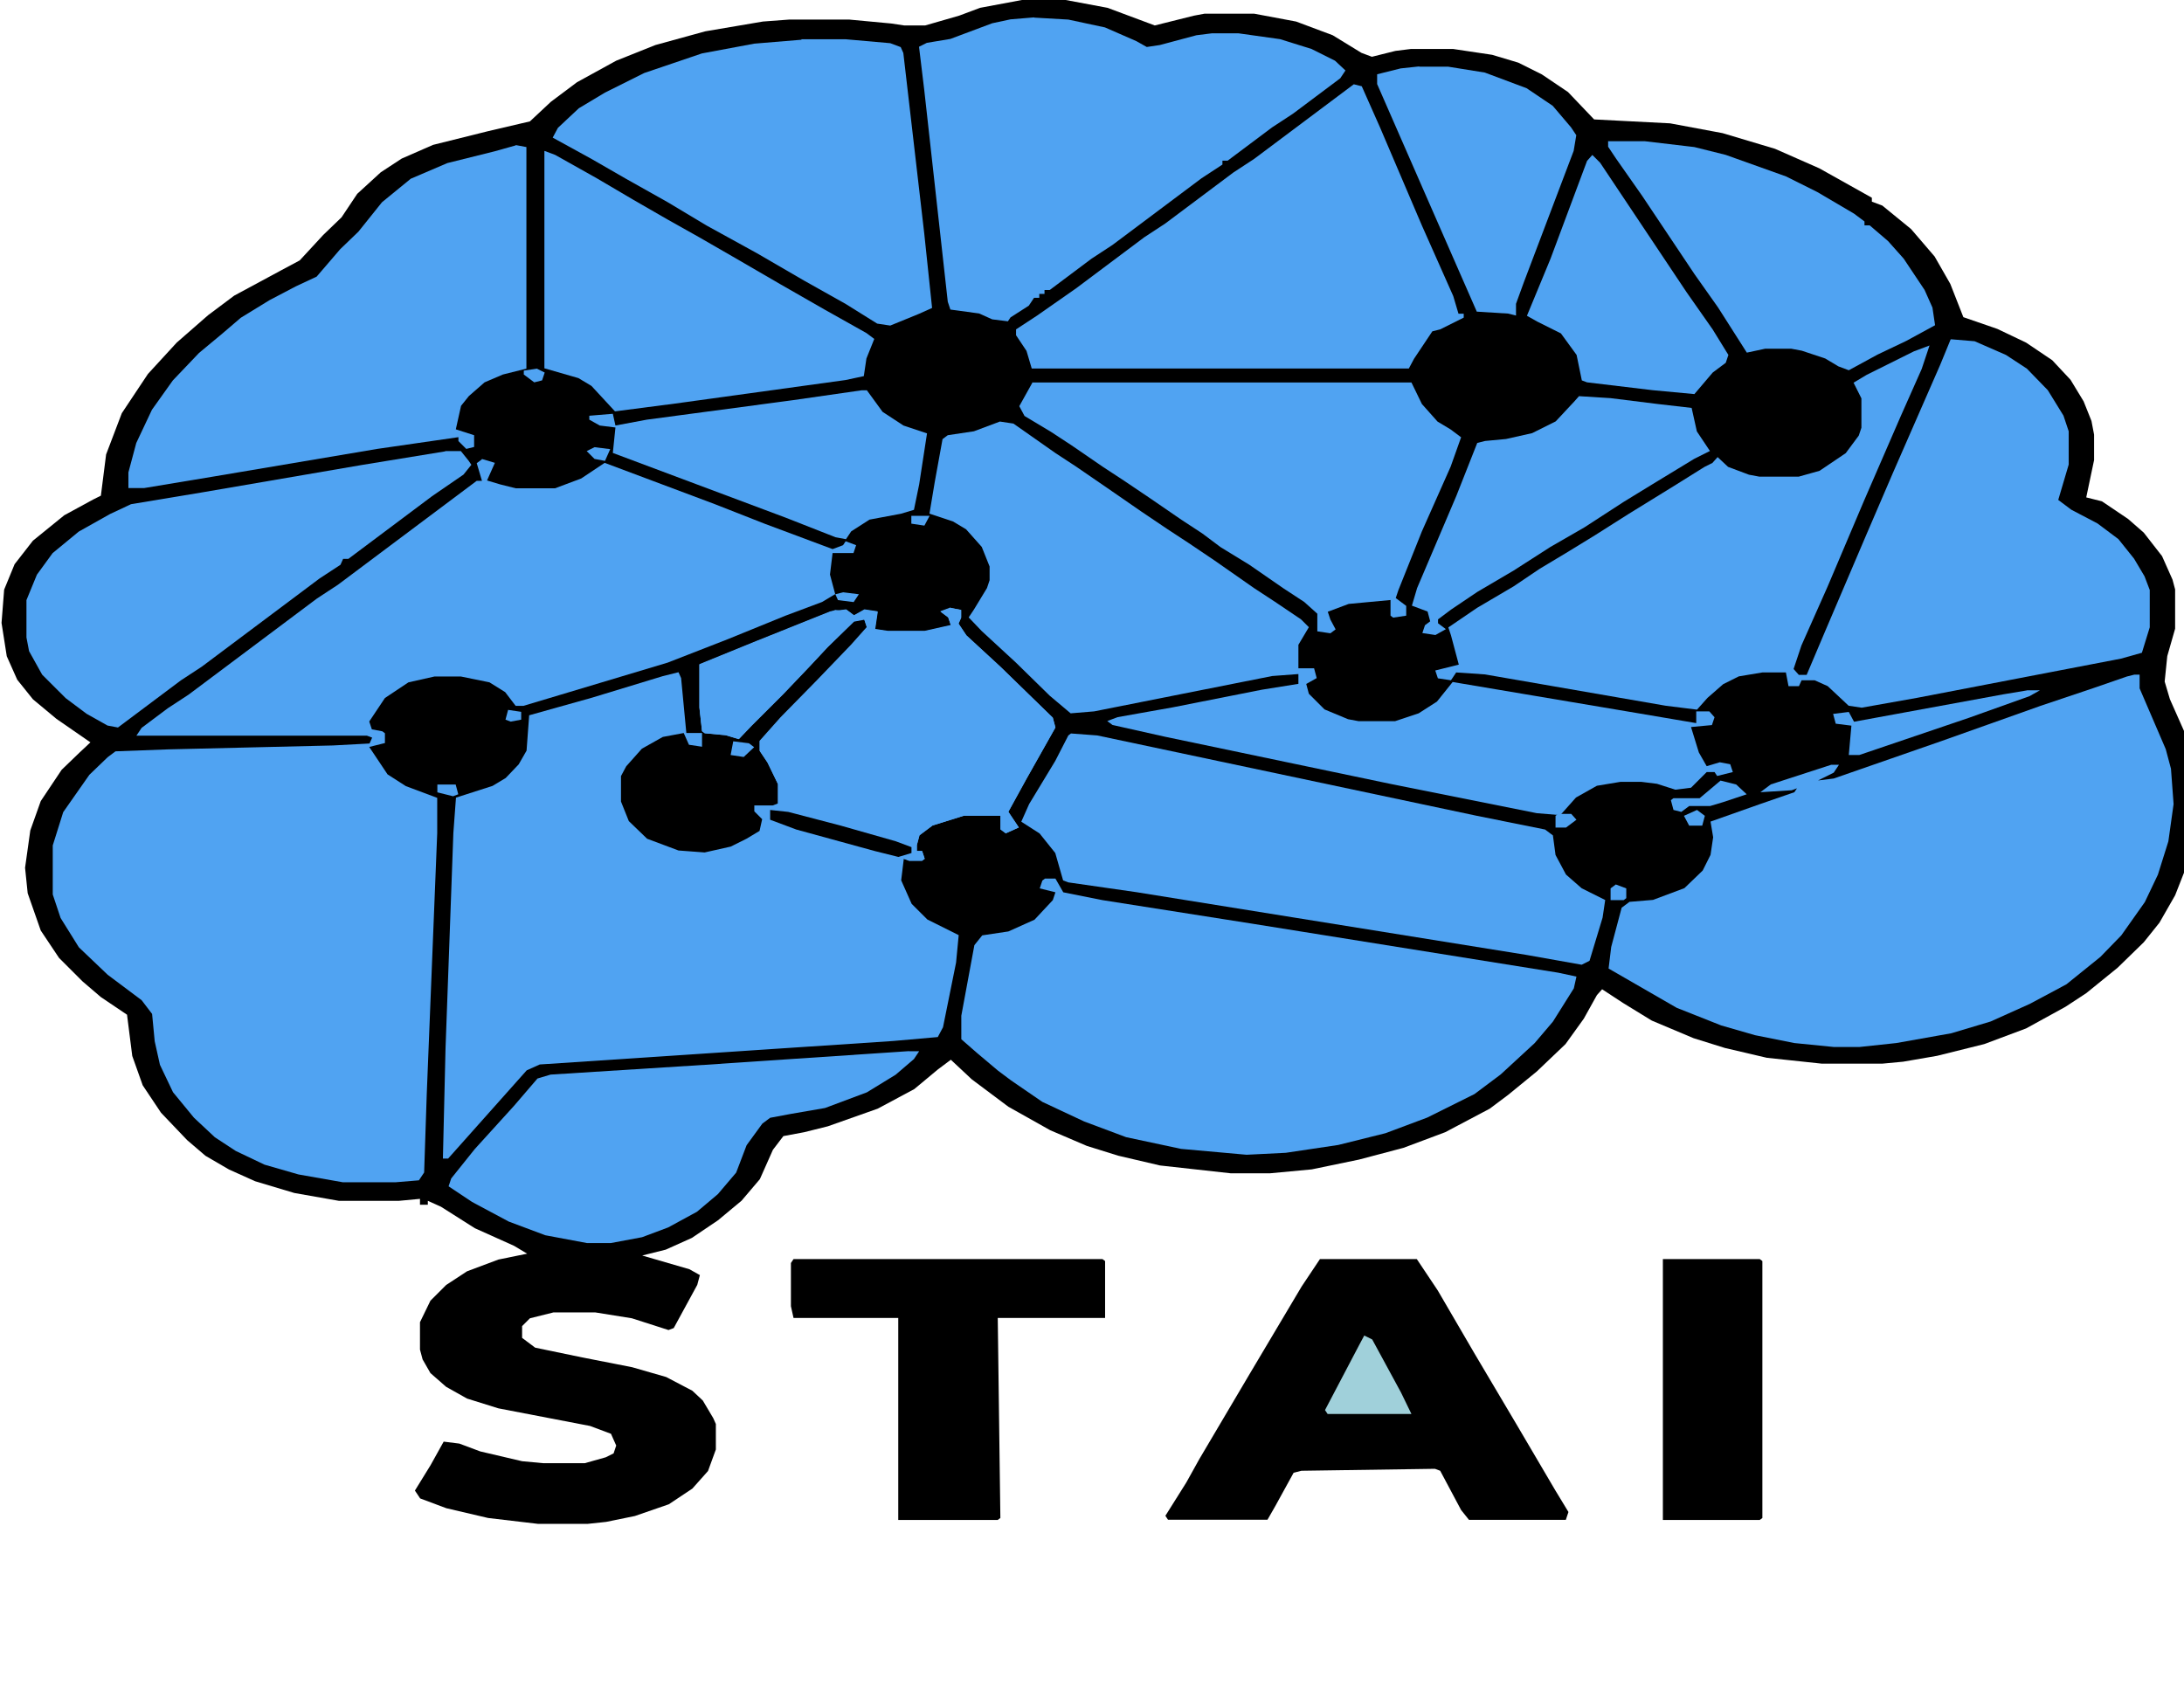 <svg width="350" height="270" viewBox="0 0 350 270" fill="none" xmlns="http://www.w3.org/2000/svg">
<g clip-path="url(#clip0_263_1917)">
<path d="M163.667 0H170.789L177.493 1.255L185.059 4.079L191.343 2.51L193.019 2.196H201.004L207.707 3.452L213.573 5.648L218.182 8.472L219.857 9.1L223.628 8.158L226.142 7.845H232.845L239.13 8.786L243.319 10.041L247.09 11.924L251.28 14.748L255.469 19.141L267.644 19.768L276.048 21.337L284.452 23.847L291.574 26.985L299.978 31.692V32.319L301.654 32.947L306.263 36.712L310.033 41.105L312.547 45.498L314.642 50.833L320.088 52.715L324.697 54.912L328.887 57.736L331.819 60.874L333.914 64.325L335.171 67.463L335.59 69.66V73.739L334.333 79.719L336.847 80.347L341.037 83.171L343.55 85.367L346.483 89.132L348.159 92.898L348.578 94.467V100.761L347.321 105.154L346.902 109.233L347.74 112.057L350.673 118.665L351.93 123.685V132.176L350.673 138.156L348.578 143.491L346.064 147.884L343.55 151.021L339.361 155.1L334.333 159.18L330.981 161.376L324.697 164.828L317.994 167.338L310.428 169.221L304.981 170.162L301.629 170.476H291.969L283.146 169.534L276.442 167.966L271.415 166.397L264.711 163.573L260.103 160.749L256.751 158.552L255.913 159.493L253.818 163.259L250.885 167.338L246.277 171.731L241.668 175.496L238.735 177.693L231.613 181.458L224.91 183.968L217.787 185.851L210.221 187.42L203.518 188.048H197.233L185.897 186.792L179.193 185.224L174.166 183.655L168.3 181.144L161.597 177.379L155.731 172.986L152.38 169.848L150.285 171.417L146.514 174.555L140.649 177.693L132.664 180.517L128.893 181.458L125.541 182.086L123.865 184.282L121.771 188.989L118.838 192.441L115.067 195.578L110.878 198.402L106.688 200.285L102.917 201.226L110.483 203.423L112.159 204.364L111.74 205.933L107.969 212.855L107.132 213.169L101.266 211.286L95.4 210.345H88.697L84.926 211.286L83.67 212.541V214.424L85.764 215.993L93.33 217.562L101.315 219.13L106.762 220.699L110.951 222.896L112.627 224.465L114.303 227.289L114.722 228.23V232.309L113.465 235.761L110.951 238.585L107.181 241.095L101.734 242.978L97.126 243.919L94.193 244.233H86.208L78.223 243.292L71.52 241.723L67.33 240.154L66.492 238.899L69.006 234.82L71.101 231.054L73.614 231.368L76.966 232.623L83.67 234.192L87.021 234.506H93.725L97.076 233.564L98.333 232.937L98.752 231.682L97.914 229.799L94.563 228.544L79.874 225.72L74.847 224.151L71.495 222.268L68.981 220.072L67.724 217.875L67.305 216.306V211.913L68.981 208.462L71.495 205.952L74.847 203.755L79.874 201.872L84.483 200.931L82.388 199.676L76.104 196.852L70.657 193.4L68.562 192.459V193.087H67.305V192.145L63.954 192.459H54.293L47.17 191.204L40.886 189.321L36.696 187.438L32.926 185.242L29.993 182.732L25.803 178.339L22.87 173.946L21.195 169.239L20.357 162.631L16.167 159.807L13.234 157.297L9.464 153.532L6.531 149.139L4.436 143.158L4.017 139.079L4.855 133.099L6.531 128.392L9.883 123.372L12.815 120.548L14.491 118.979L9.045 115.213L5.274 112.075L2.76 108.938L1.084 105.172L0.246 99.838L0.665 94.504L2.341 90.424L5.274 86.659L10.302 82.58L14.91 80.07L16.167 79.442L17.005 72.834L19.519 66.226L23.708 59.932L28.317 54.912L33.345 50.519L37.534 47.381L45.1 43.302L48.033 41.733L51.804 37.654L54.736 34.83L57.25 31.064L61.021 27.613L64.373 25.416L69.4 23.22L78.223 21.023L84.926 19.454L88.278 16.317L92.468 13.179L98.752 9.727L105.037 7.217L113.022 5.021L122.264 3.452L126.453 3.138H136.114L142.817 3.765L144.912 4.079H148.264L153.71 2.51L157.062 1.255L163.766 0L163.667 0Z" fill="black"/>
<path d="M77.213 73.554L79.308 74.182L78.051 77.006L80.146 77.633L82.659 78.261H88.944L93.134 76.692L96.904 74.182L114.525 80.79L122.51 83.927L133.428 88.007L135.104 87.379L135.523 86.751L137.199 87.379L136.78 88.634H133.428L133.009 92.086L133.847 95.224L131.752 96.479L125.887 98.675L116.645 102.44L106.984 106.206L83.892 113.128H82.635L80.959 110.931L78.445 109.362L73.837 108.421H69.647L65.457 109.362L61.687 111.872L59.173 115.638L59.592 116.893L61.268 117.207L61.687 117.52V119.089L59.173 119.717L62.106 124.11L65.038 125.993L70.066 127.875V133.542L68.39 175.349L67.971 187.918L67.133 189.173L63.362 189.487H54.959L47.836 188.232L42.39 186.663L37.781 184.467L34.429 182.27L31.078 179.132L27.726 175.053L25.631 170.66L24.793 166.895L24.374 162.502L22.698 160.306L17.252 156.226L12.643 151.833L9.711 147.127L8.454 143.361V135.498L10.13 130.164L14.319 124.184L17.252 121.36L18.509 120.418L26.913 120.105L53.357 119.477L59.222 119.163L59.641 118.222L58.803 117.908H21.86L22.698 116.653L26.888 113.515L30.24 111.319L50.794 95.925L54.145 93.728L76.4 77.061H77.238L76.4 74.237L77.238 73.609L77.213 73.554Z" fill="#50A3F2"/>
<path d="M152.355 97.438L154.031 97.752V99.007L153.612 99.949L154.869 101.831L160.316 106.852L168.72 115.029L169.139 116.598L164.53 124.774L161.597 130.109L163.273 132.619L161.178 133.56L160.34 132.933V130.736H154.475L149.447 132.305L147.352 133.874L146.933 135.443V136.384H147.771L148.19 137.639L147.771 137.953H145.677L144.839 137.639L144.42 141.091L146.096 144.856L148.609 147.367L153.637 149.877L153.218 154.27L151.123 164.643L150.285 166.212L143.163 166.84L86.504 170.605L84.409 171.546L71.816 185.685H70.978L71.397 168.076L72.654 133.505L73.073 127.838L78.938 125.956L81.033 124.7L83.128 122.504L84.385 120.308L84.804 114.641L94.883 111.817L106.22 108.365L108.734 107.738L109.153 108.679L109.991 117.483H112.505V119.68L110.41 119.366L109.572 117.483L106.22 118.111L102.868 119.994L100.355 122.818L99.517 124.387V128.466L100.774 131.604L103.706 134.428L108.734 136.31L112.923 136.624L117.113 135.683L119.627 134.428L121.722 133.173L122.141 131.29L120.884 130.035V129.093H123.817L124.654 128.78V125.642L122.979 122.19L121.722 120.308V118.739L125.073 114.973L130.939 108.993L136.385 103.326L138.899 100.502L138.48 99.247L136.804 99.561L132.615 103.64L129.682 106.778L125.492 111.171L120.465 116.191L118.37 118.388L116.275 117.76L112.923 117.447L112.505 117.133L112.086 113.367V106.446L121.327 102.68L133.083 97.974L135.597 97.66L136.854 98.601L138.53 97.66L140.624 97.974L140.205 100.798L142.3 101.111H148.166L152.355 100.17L151.936 98.915L150.679 97.974L152.355 97.346V97.438Z" fill="#50A3F2"/>
<path d="M312.67 54.377L316.441 54.69L321.468 56.887L324.82 59.083L328.172 62.535L330.685 66.614L331.523 69.124V74.459L329.847 80.125L331.942 81.694L336.132 83.891L339.484 86.401L341.997 89.539L343.673 92.363L344.511 94.559V100.54L343.254 104.619L339.903 105.56L307.174 111.854L298.351 113.423L296.256 113.109L292.905 109.971L290.81 109.03H288.715L288.296 109.971H286.62L286.201 107.775H282.431L278.66 108.403L276.146 109.658L273.632 111.854L271.957 113.737L266.929 113.109L237.971 108.089L233.363 107.775L232.525 109.03L230.43 108.716L230.011 107.461L233.782 106.52L232.525 101.813L232.106 100.558L236.714 97.42L242.58 93.969L246.769 91.144L250.959 88.634L255.568 85.81L261.014 82.359L268.137 77.966L273.164 74.828L274.421 74.2L275.259 73.259L276.935 74.828L280.287 76.083L281.962 76.397H288.247L291.599 75.455L295.788 72.631L297.883 69.807L298.302 68.552V63.846L297.045 61.335L299.14 60.08L306.706 56.315L309.22 55.373L307.963 59.139L304.611 66.688L298.746 80.199L292.88 94.024L288.69 103.456L287.434 107.221L288.271 108.163H289.528L292.461 101.241L299.165 85.533L303.354 75.788L310.92 58.493L312.596 54.414L312.67 54.377Z" fill="#50A3F2"/>
<path d="M342.047 108.126H342.885V110.322L347.074 120.068L347.912 123.206L348.331 128.872L347.493 134.852L345.817 140.187L343.723 144.58L339.952 149.914L336.6 153.366L331.154 157.759L325.288 160.896L319.004 163.72L312.719 165.603L303.896 167.172L298.031 167.8H293.841L287.557 167.172L281.272 165.917L275.826 164.348L268.703 161.524L257.786 155.23L258.205 151.778L259.88 145.484L261.137 144.543L264.908 144.229L269.936 142.346L272.868 139.522L274.125 137.012L274.544 134.188L274.125 131.678L282.11 128.854L287.557 126.971L287.976 126.343L287.138 126.657L282.11 126.971L283.786 125.716L293.447 122.578H294.704L293.866 123.833L291.352 125.088L293.866 124.775L311.068 118.794L327.013 113.128L335.417 110.304L340.864 108.421L342.121 108.107L342.047 108.126Z" fill="#50A3F2"/>
<path d="M167.463 140.814H169.139L170.396 143.011L176.68 144.266L200.61 148.031L249.703 155.894L252.636 156.522L252.217 158.404L248.865 163.739L245.932 167.19L240.486 172.211L236.296 175.349L228.73 179.114L222.027 181.624L214.461 183.507L206.057 184.762L199.772 185.076L189.274 184.135L180.451 182.252L173.747 179.742L167.044 176.604L162.016 173.152L159.921 171.583L156.57 168.759L154.056 166.563V162.797L156.151 151.483L157.408 149.914L161.597 149.286L165.787 147.404L168.72 144.266L169.139 143.011L166.625 142.383L167.044 141.128L167.463 140.814Z" fill="#50A3F2"/>
<path d="M160.315 67.574L162.41 67.888L169.113 72.594L172.465 74.791L177.492 78.243L182.939 82.008L187.129 84.832L190.48 87.028L194.67 89.852L200.954 94.245L204.306 96.442L208.496 99.266L209.753 100.521L208.077 103.345V107.11H210.591L211.01 108.679L209.334 109.621L209.753 111.19L212.266 113.7L216.037 115.269L217.713 115.582H223.578L227.349 114.327L230.282 112.445L232.796 109.307L262.591 114.327L271.833 115.896V114.014H273.928L274.766 114.955L274.347 116.21L270.995 116.524L272.252 120.603L273.509 122.799L275.604 122.172L277.28 122.486L277.699 123.741L275.185 124.368L274.766 123.741H273.509L270.995 126.251L268.482 126.565L265.549 125.624L263.035 125.31H259.683L255.913 125.937L252.561 127.82L250.047 130.644L246.276 130.33L222.765 125.624L186.685 118.074L178.281 116.192L177.443 115.564L179.119 114.936L187.942 113.368L202.211 110.544L208.077 109.602V108.033L203.887 108.347L175.348 114.014L171.578 114.327L168.226 111.503L162.779 106.169L157.333 101.149L155.238 98.952L156.076 97.697L158.171 94.245L158.59 92.99V90.794L157.333 87.656L154.819 84.832L152.724 83.577L148.954 82.322L149.792 77.301L151.048 70.379L151.886 69.752L156.076 69.124L160.266 67.555L160.315 67.574Z" fill="#50A3F2"/>
<path d="M165.762 2.824L171.209 3.138L177.074 4.393L182.102 6.589L183.778 7.531L185.873 7.217L191.738 5.648L194.252 5.334H198.441L205.145 6.276L210.172 7.845L213.943 9.727L215.619 11.296L214.781 12.551L207.215 18.218L203.863 20.414L196.741 25.749H195.903V26.376L192.551 28.573L178.282 39.26L174.93 41.456L168.227 46.477H167.389V47.104H166.551V47.732H165.713L164.875 48.987L161.942 50.87L161.523 51.497L159.01 51.183L156.915 50.242L152.306 49.614L151.887 48.359L148.116 14.415L147.279 7.494L148.535 6.866L152.306 6.239L159.01 3.728L161.942 3.101L165.713 2.787L165.762 2.824Z" fill="#50A3F2"/>
<path d="M82.684 23.257L84.36 23.571V59.083L80.589 60.025L77.656 61.28L75.142 63.476L73.885 65.045L73.047 68.811L75.98 69.752V71.635L74.723 71.948L73.466 70.693V70.066L60.454 71.948L34.429 76.341L23.092 78.224H20.578V75.714L21.835 71.007L24.349 65.673L27.701 60.966L31.89 56.573L35.661 53.435L38.594 50.925L43.203 48.101L47.392 45.904L50.744 44.336L54.515 39.943L57.447 37.119L61.218 32.412L65.827 28.646L71.692 26.136L79.258 24.253L82.61 23.312L82.684 23.257Z" fill="#50A3F2"/>
<path d="M171.652 117.557L175.842 117.871L236.69 130.755L247.608 132.951L248.865 133.892L249.284 137.03L250.96 140.168L253.473 142.365L257.244 144.247L256.825 147.071L254.73 153.993L253.473 154.621L244.651 153.052L182.126 142.992L171.209 141.423L170.371 141.109L169.114 136.717L166.6 133.579L163.667 131.696L164.924 128.872L169.114 121.95L171.209 117.871L171.628 117.557H171.652Z" fill="#50A3F2"/>
<path d="M216.974 13.511L218.231 13.825L221.163 20.433L227.867 36.14L232.894 47.455L233.732 50.279H234.57V50.907L230.799 52.789L229.543 53.103L226.61 57.496L225.772 59.065H165.343L164.505 56.241L162.829 53.73V52.789L166.18 50.593L172.465 46.2L183.383 38.023L186.734 35.827L197.652 27.65L201.004 25.453L216.949 13.511H216.974Z" fill="#50A3F2"/>
<path d="M128.425 6.294H135.547L142.669 6.922L144.345 7.549L144.764 8.491L148.116 37.414L149.373 49.356L147.278 50.297L142.669 52.18L140.575 51.866L135.547 48.728L128.844 44.963L121.278 40.57L113.293 36.177L107.008 32.412L100.305 28.646L94.858 25.509L88.574 22.057L89.412 20.488L92.763 17.35L96.953 14.84L103.238 11.702L112.479 8.564L120.883 6.995L128.449 6.368L128.425 6.294Z" fill="#50A3F2"/>
<path d="M165.343 61.298H226.192L227.867 64.75L230.381 67.574L232.476 68.829L234.152 70.084L232.476 74.791L227.867 85.164L224.097 94.596L223.678 95.851L225.354 97.106V98.675L223.259 98.989L222.84 98.675V96.165L216.136 96.793L212.785 98.048L213.204 99.303L214.042 100.872L213.204 101.499L211.109 101.185V98.361L209.014 96.479L205.662 94.282L200.216 90.517L195.607 87.693L192.675 85.496L189.323 83.3L184.295 79.848L180.106 77.024L176.754 74.828L171.726 71.376L168.375 69.18L164.185 66.669L163.347 65.1L165.442 61.335L165.343 61.298Z" fill="#50A3F2"/>
<path d="M211.528 201.799H227.054L230.406 206.819L236.271 216.879L242.975 228.193L249.259 238.88L251.354 242.332L250.935 243.587H235.409L234.152 242.018L230.8 235.724L229.962 235.41L208.57 235.724L207.314 236.038L204.381 241.372L203.124 243.569H187.179L186.76 242.941L190.111 237.607L192.206 233.841L200.191 220.33L208.595 206.192L211.528 201.799Z" fill="black"/>
<path d="M71.347 72.299H73.861L75.118 73.868L75.537 74.496L74.28 76.064L69.252 79.516L55.821 89.576H54.983L54.564 90.517L51.212 92.713L32.334 106.852L28.982 109.048L18.903 116.598L17.227 116.284L13.875 114.401L10.523 111.891L6.753 108.126L4.658 104.36L4.239 102.164V96.183L5.915 92.104L8.429 88.653L12.618 85.201L17.646 82.377L20.997 80.808L32.334 78.925L57.94 74.532L71.372 72.336L71.347 72.299Z" fill="#50A3F2"/>
<path d="M152.355 97.439L154.03 97.752V99.007L153.611 99.949L154.868 101.831L160.315 106.852L168.719 115.029L169.138 116.598L164.529 124.774L161.596 130.109L163.272 132.619L161.177 133.56L160.34 132.933V130.736H154.474L149.446 132.305L147.352 133.874L146.933 135.443V136.384H147.771L148.19 137.639L147.771 137.953H145.676L144 137.326L140.229 136.384L127.636 132.933L123.446 131.364V129.481L124.703 128.854V125.716L123.027 122.264L121.77 120.381V118.813L125.122 115.047L130.987 109.067L136.434 103.4L138.948 100.576L138.529 99.321L136.853 99.635L132.663 103.714L129.731 106.852L125.541 111.245L120.513 116.265L118.418 118.462L116.324 117.834L112.972 117.521L112.553 117.207L112.134 113.441V106.52L121.376 102.754L133.132 98.048L135.645 97.734L136.902 98.675L138.578 97.734L140.673 98.048L140.254 100.872L142.349 101.185H148.214L152.404 100.244L151.985 98.989L150.728 98.048L152.404 97.42L152.355 97.439Z" fill="#50A3F2"/>
<path d="M87.293 24.198L88.969 24.826L95.672 28.591L101.537 32.043L106.984 35.181L112.012 38.005L117.458 41.142L125.024 45.535L132.146 49.615L138.85 53.38L140.107 54.321L138.85 57.459L138.431 60.283L135.498 60.911L108.216 64.676L98.555 65.931L94.785 61.852L92.69 60.597L87.243 59.028V24.198H87.293Z" fill="#50A3F2"/>
<path d="M145.627 168.482H147.303L146.465 169.737L143.532 172.248L138.923 175.072L132.22 177.582L126.774 178.523L123.422 179.151L122.165 180.092L119.651 183.544L117.975 187.937L115.043 191.388L111.691 194.212L107.082 196.723L102.893 198.292L97.865 199.233H94.094L87.391 197.978L81.525 195.781L75.66 192.644L71.889 190.133L72.308 188.878L76.079 184.171L82.363 177.25L86.134 172.857L88.229 172.229L112.997 170.66L145.725 168.464L145.627 168.482Z" fill="#50A3F2"/>
<path d="M257.687 22.629H263.553L271.538 23.571L276.565 24.826L286.226 28.277L291.254 30.788L297.119 34.239L298.795 35.494V36.122H299.633L302.566 38.632L305.08 41.456L308.431 46.477L309.688 49.301L310.107 52.125L305.499 54.635L300.89 56.831L296.281 59.342L294.605 58.714L292.511 57.459L288.74 56.204L287.064 55.89H282.874L279.942 56.518L275.333 49.282L271.562 43.948L263.159 31.378L258.969 25.398L257.712 23.515V22.574L257.687 22.629Z" fill="#50A3F2"/>
<path d="M127.168 201.799H176.68L177.099 202.112V211.231H159.897L160.316 243.292L159.897 243.606H143.951V211.231H127.168L126.749 209.348V202.426L127.168 201.799Z" fill="black"/>
<path d="M253.055 63.495L258.082 63.809L265.648 64.75L271.095 65.377L271.933 69.143L274.027 72.281L271.514 73.536L264.81 77.615L260.202 80.439L253.917 84.518L248.471 87.656L242.605 91.421L236.74 94.873L232.55 97.697L230.455 99.266V99.893L231.712 100.835L230.036 101.776L227.941 101.462L228.36 100.207L229.198 99.58L228.779 98.011L226.266 97.069L227.103 94.245L233.388 79.479L236.74 70.989L237.996 70.675L241.348 70.361L245.538 69.42L249.309 67.537L252.241 64.399L253.079 63.458L253.055 63.495Z" fill="#50A3F2"/>
<path d="M227.472 10.687H232.081L237.947 11.628L244.65 14.139L248.84 16.963L251.772 20.414L252.61 21.669L252.191 24.18L244.206 45.24L242.949 48.691V50.574L241.693 50.26L236.665 49.947L228.261 30.769L220.695 13.474V11.905L224.466 10.964L227.398 10.65L227.472 10.687Z" fill="#50A3F2"/>
<path d="M138.085 62.553H138.923L141.437 66.005L144.789 68.201L148.56 69.457L147.303 77.633L146.465 81.713L144.37 82.34L139.342 83.281L136.41 85.164L135.572 86.419L133.896 86.105L125.911 82.968L98.21 72.594L98.629 68.515L96.115 68.201L94.439 67.26V66.632L98.21 66.319L98.629 68.201L103.657 67.26L127.168 64.122L138.085 62.553Z" fill="#50A3F2"/>
<path d="M266.486 201.799H282.012L282.431 202.112V243.292L282.012 243.605H266.486V201.799Z" fill="black"/>
<path d="M255.174 24.826L256.431 26.081L270.281 46.827L274.471 52.807L276.985 56.887L276.566 58.142L274.471 59.711L271.538 63.162L264.835 62.535L254.336 61.28L253.498 60.966L252.66 56.887L250.146 53.435L246.376 51.552L244.7 50.611L248.471 41.493L254.336 25.785L255.174 24.844V24.826Z" fill="#50A3F2"/>
<path d="M133.871 97.752L135.966 98.066L136.804 98.694V99.635L132.614 103.714L129.681 106.852L125.492 111.245L120.464 116.265L118.369 118.462L116.274 117.834L112.923 117.52L112.504 117.207L112.085 113.441V106.52L121.327 102.754L133.082 98.047L133.92 97.734L133.871 97.752Z" fill="#50A3F2"/>
<path d="M324.82 110.636H326.915L325.239 111.577L315.578 115.029L297.957 121.009H296.281L296.7 116.302L294.187 115.988L293.768 114.42L296.281 114.106L297.119 115.675L321.05 111.282L324.82 110.654V110.636Z" fill="#50A3F2"/>
<path d="M218.65 214.055L219.907 214.682L224.516 223.173L226.192 226.624H212.76L212.341 225.997L217.788 215.624L218.626 214.055H218.65Z" fill="#A0D0DA"/>
<path d="M123.397 129.813L126.33 130.127L134.734 132.324L143.556 134.834L146.07 135.775V136.717L143.975 137.344L140.205 136.403L127.611 132.951L123.422 131.382V129.813H123.397Z" fill="black"/>
<path d="M275.728 125.107L278.242 125.734L279.918 127.303L276.147 128.558L274.052 129.186H270.7L269.443 130.127L268.187 129.813L267.768 128.244L268.187 127.931H272.376L275.728 125.107Z" fill="#50A3F2"/>
<path d="M117.507 118.813L120.021 119.126L120.859 119.754L119.183 121.323L117.089 121.009L117.507 118.813Z" fill="#50A3F2"/>
<path d="M271.957 129.813L273.214 130.755L272.795 132.324H270.7L269.863 130.755L271.957 129.813Z" fill="#50A3F2"/>
<path d="M249.703 130.441H251.798L252.636 131.382L250.96 132.637H249.284V130.755L249.703 130.441Z" fill="#50A3F2"/>
<path d="M258.944 141.756L260.62 142.383V143.952L260.201 144.266H258.106V142.383L258.944 141.756Z" fill="#50A3F2"/>
<path d="M70.09 125.734H73.023L73.442 127.303L72.604 127.617L70.09 126.989V125.734Z" fill="#50A3F2"/>
<path d="M95.278 71.671L97.791 71.985L96.954 73.868L95.278 73.554L94.021 72.299L95.278 71.671Z" fill="#50A3F2"/>
<path d="M86.035 59.083L87.292 59.711L86.873 60.966L85.617 61.28L83.941 60.025V59.397L86.035 59.083Z" fill="#50A3F2"/>
<path d="M81.427 113.774L83.522 114.087V115.342L81.846 115.656L81.008 115.342L81.427 113.774Z" fill="#50A3F2"/>
<path d="M135.128 94.928L137.642 95.242L136.804 96.497L134.29 96.183L133.871 95.242L135.128 94.928Z" fill="#50A3F2"/>
<path d="M146.046 82.672H148.979L148.141 84.241L146.046 83.927V82.672Z" fill="#50A3F2"/>
</g>
<defs>
<clipPath id="clip0_263_1917">
<rect width="350" height="270" fill="white"/>
</clipPath>
</defs>
</svg>

